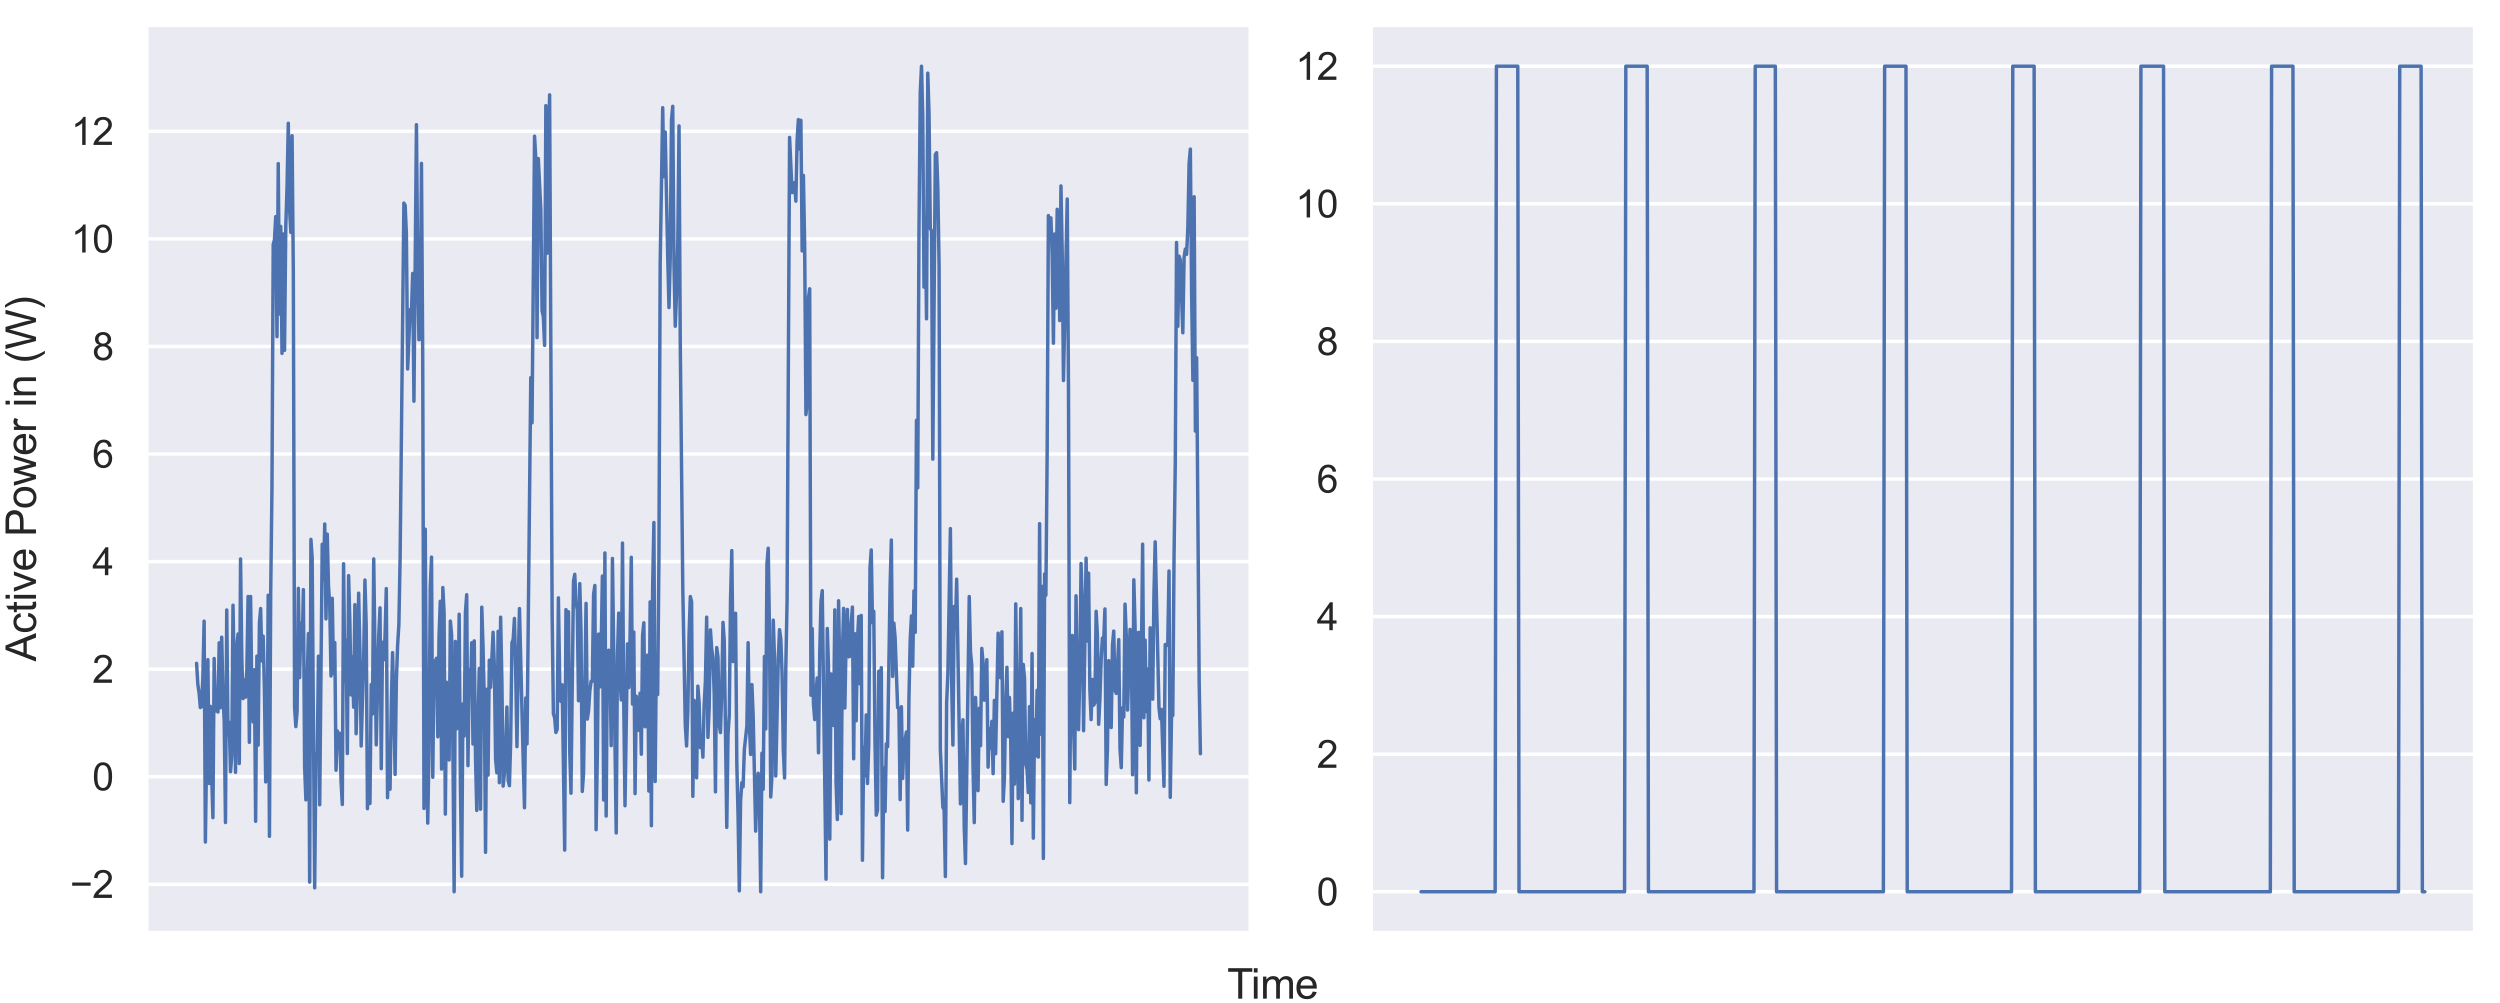 <?xml version="1.0" encoding="utf-8" standalone="no"?>
<!DOCTYPE svg PUBLIC "-//W3C//DTD SVG 1.1//EN"
  "http://www.w3.org/Graphics/SVG/1.1/DTD/svg11.dtd">
<svg height="289.556pt" version="1.1" viewBox="0 0 721.518 289.556" width="721.518pt" xmlns="http://www.w3.org/2000/svg" xmlns:xlink="http://www.w3.org/1999/xlink">
 <defs>
  <style type="text/css">*{stroke-linecap:butt;stroke-linejoin:round;}</style>
 </defs>
 <g id="figure_1">
  <g id="patch_1">
   <path d="M 0 289.556 
L 721.518 289.556 
L 721.518 0 
L 0 0 
z
" style="fill:#ffffff;"/>
  </g>
  <g id="axes_1">
   <g id="patch_2">
    <path d="M 42.248 269.28 
L 360.933 269.28 
L 360.933 7.2 
L 42.248 7.2 
z
" style="fill:#eaeaf2;"/>
   </g>
   <g id="matplotlib.axis_1"/>
   <g id="matplotlib.axis_2">
    <g id="ytick_1">
     <g id="line2d_1">
      <path clip-path="url(#pe429fa83be)" d="M 42.248 255.205 
L 360.933 255.205 
" style="fill:none;stroke:#ffffff;stroke-linecap:round;"/>
     </g>
     <g id="text_1">
      <!-- −2 -->
      <g style="fill:#262626;" transform="translate(20.206 259.142)scale(0.11 -0.11)">
       <defs>
        <path d="M 3381 1997 
L 356 1997 
L 356 2522 
L 3381 2522 
L 3381 1997 
z
" id="ArialMT-2212" transform="scale(0.016)"/>
        <path d="M 3222 541 
L 3222 0 
L 194 0 
Q 188 203 259 391 
Q 375 700 629 1000 
Q 884 1300 1366 1694 
Q 2113 2306 2375 2664 
Q 2638 3022 2638 3341 
Q 2638 3675 2398 3904 
Q 2159 4134 1775 4134 
Q 1369 4134 1125 3890 
Q 881 3647 878 3216 
L 300 3275 
Q 359 3922 746 4261 
Q 1134 4600 1788 4600 
Q 2447 4600 2831 4234 
Q 3216 3869 3216 3328 
Q 3216 3053 3103 2787 
Q 2991 2522 2730 2228 
Q 2469 1934 1863 1422 
Q 1356 997 1212 845 
Q 1069 694 975 541 
L 3222 541 
z
" id="ArialMT-32" transform="scale(0.016)"/>
       </defs>
       <use xlink:href="#ArialMT-2212"/>
       <use x="58.398" xlink:href="#ArialMT-32"/>
      </g>
     </g>
    </g>
    <g id="ytick_2">
     <g id="line2d_2">
      <path clip-path="url(#pe429fa83be)" d="M 42.248 224.161 
L 360.933 224.161 
" style="fill:none;stroke:#ffffff;stroke-linecap:round;"/>
     </g>
     <g id="text_2">
      <!-- 0 -->
      <g style="fill:#262626;" transform="translate(26.631 228.098)scale(0.11 -0.11)">
       <defs>
        <path d="M 266 2259 
Q 266 3072 433 3567 
Q 600 4063 929 4331 
Q 1259 4600 1759 4600 
Q 2128 4600 2406 4451 
Q 2684 4303 2865 4023 
Q 3047 3744 3150 3342 
Q 3253 2941 3253 2259 
Q 3253 1453 3087 958 
Q 2922 463 2592 192 
Q 2263 -78 1759 -78 
Q 1097 -78 719 397 
Q 266 969 266 2259 
z
M 844 2259 
Q 844 1131 1108 757 
Q 1372 384 1759 384 
Q 2147 384 2411 759 
Q 2675 1134 2675 2259 
Q 2675 3391 2411 3762 
Q 2147 4134 1753 4134 
Q 1366 4134 1134 3806 
Q 844 3388 844 2259 
z
" id="ArialMT-30" transform="scale(0.016)"/>
       </defs>
       <use xlink:href="#ArialMT-30"/>
      </g>
     </g>
    </g>
    <g id="ytick_3">
     <g id="line2d_3">
      <path clip-path="url(#pe429fa83be)" d="M 42.248 193.117 
L 360.933 193.117 
" style="fill:none;stroke:#ffffff;stroke-linecap:round;"/>
     </g>
     <g id="text_3">
      <!-- 2 -->
      <g style="fill:#262626;" transform="translate(26.631 197.054)scale(0.11 -0.11)">
       <use xlink:href="#ArialMT-32"/>
      </g>
     </g>
    </g>
    <g id="ytick_4">
     <g id="line2d_4">
      <path clip-path="url(#pe429fa83be)" d="M 42.248 162.073 
L 360.933 162.073 
" style="fill:none;stroke:#ffffff;stroke-linecap:round;"/>
     </g>
     <g id="text_4">
      <!-- 4 -->
      <g style="fill:#262626;" transform="translate(26.631 166.01)scale(0.11 -0.11)">
       <defs>
        <path d="M 2069 0 
L 2069 1097 
L 81 1097 
L 81 1613 
L 2172 4581 
L 2631 4581 
L 2631 1613 
L 3250 1613 
L 3250 1097 
L 2631 1097 
L 2631 0 
L 2069 0 
z
M 2069 1613 
L 2069 3678 
L 634 1613 
L 2069 1613 
z
" id="ArialMT-34" transform="scale(0.016)"/>
       </defs>
       <use xlink:href="#ArialMT-34"/>
      </g>
     </g>
    </g>
    <g id="ytick_5">
     <g id="line2d_5">
      <path clip-path="url(#pe429fa83be)" d="M 42.248 131.029 
L 360.933 131.029 
" style="fill:none;stroke:#ffffff;stroke-linecap:round;"/>
     </g>
     <g id="text_5">
      <!-- 6 -->
      <g style="fill:#262626;" transform="translate(26.631 134.966)scale(0.11 -0.11)">
       <defs>
        <path d="M 3184 3459 
L 2625 3416 
Q 2550 3747 2413 3897 
Q 2184 4138 1850 4138 
Q 1581 4138 1378 3988 
Q 1113 3794 959 3422 
Q 806 3050 800 2363 
Q 1003 2672 1297 2822 
Q 1591 2972 1913 2972 
Q 2475 2972 2870 2558 
Q 3266 2144 3266 1488 
Q 3266 1056 3080 686 
Q 2894 316 2569 119 
Q 2244 -78 1831 -78 
Q 1128 -78 684 439 
Q 241 956 241 2144 
Q 241 3472 731 4075 
Q 1159 4600 1884 4600 
Q 2425 4600 2770 4297 
Q 3116 3994 3184 3459 
z
M 888 1484 
Q 888 1194 1011 928 
Q 1134 663 1356 523 
Q 1578 384 1822 384 
Q 2178 384 2434 671 
Q 2691 959 2691 1453 
Q 2691 1928 2437 2201 
Q 2184 2475 1800 2475 
Q 1419 2475 1153 2201 
Q 888 1928 888 1484 
z
" id="ArialMT-36" transform="scale(0.016)"/>
       </defs>
       <use xlink:href="#ArialMT-36"/>
      </g>
     </g>
    </g>
    <g id="ytick_6">
     <g id="line2d_6">
      <path clip-path="url(#pe429fa83be)" d="M 42.248 99.985 
L 360.933 99.985 
" style="fill:none;stroke:#ffffff;stroke-linecap:round;"/>
     </g>
     <g id="text_6">
      <!-- 8 -->
      <g style="fill:#262626;" transform="translate(26.631 103.922)scale(0.11 -0.11)">
       <defs>
        <path d="M 1131 2484 
Q 781 2613 612 2850 
Q 444 3088 444 3419 
Q 444 3919 803 4259 
Q 1163 4600 1759 4600 
Q 2359 4600 2725 4251 
Q 3091 3903 3091 3403 
Q 3091 3084 2923 2848 
Q 2756 2613 2416 2484 
Q 2838 2347 3058 2040 
Q 3278 1734 3278 1309 
Q 3278 722 2862 322 
Q 2447 -78 1769 -78 
Q 1091 -78 675 323 
Q 259 725 259 1325 
Q 259 1772 486 2073 
Q 713 2375 1131 2484 
z
M 1019 3438 
Q 1019 3113 1228 2906 
Q 1438 2700 1772 2700 
Q 2097 2700 2305 2904 
Q 2513 3109 2513 3406 
Q 2513 3716 2298 3927 
Q 2084 4138 1766 4138 
Q 1444 4138 1231 3931 
Q 1019 3725 1019 3438 
z
M 838 1322 
Q 838 1081 952 856 
Q 1066 631 1291 507 
Q 1516 384 1775 384 
Q 2178 384 2440 643 
Q 2703 903 2703 1303 
Q 2703 1709 2433 1975 
Q 2163 2241 1756 2241 
Q 1359 2241 1098 1978 
Q 838 1716 838 1322 
z
" id="ArialMT-38" transform="scale(0.016)"/>
       </defs>
       <use xlink:href="#ArialMT-38"/>
      </g>
     </g>
    </g>
    <g id="ytick_7">
     <g id="line2d_7">
      <path clip-path="url(#pe429fa83be)" d="M 42.248 68.941 
L 360.933 68.941 
" style="fill:none;stroke:#ffffff;stroke-linecap:round;"/>
     </g>
     <g id="text_7">
      <!-- 10 -->
      <g style="fill:#262626;" transform="translate(20.514 72.878)scale(0.11 -0.11)">
       <defs>
        <path d="M 2384 0 
L 1822 0 
L 1822 3584 
Q 1619 3391 1289 3197 
Q 959 3003 697 2906 
L 697 3450 
Q 1169 3672 1522 3987 
Q 1875 4303 2022 4600 
L 2384 4600 
L 2384 0 
z
" id="ArialMT-31" transform="scale(0.016)"/>
       </defs>
       <use xlink:href="#ArialMT-31"/>
       <use x="55.615" xlink:href="#ArialMT-30"/>
      </g>
     </g>
    </g>
    <g id="ytick_8">
     <g id="line2d_8">
      <path clip-path="url(#pe429fa83be)" d="M 42.248 37.897 
L 360.933 37.897 
" style="fill:none;stroke:#ffffff;stroke-linecap:round;"/>
     </g>
     <g id="text_8">
      <!-- 12 -->
      <g style="fill:#262626;" transform="translate(20.514 41.834)scale(0.11 -0.11)">
       <use xlink:href="#ArialMT-31"/>
       <use x="55.615" xlink:href="#ArialMT-32"/>
      </g>
     </g>
    </g>
   </g>
   <g id="line2d_9">
    <path clip-path="url(#pe429fa83be)" d="M 56.734 191.439 
L 57.096 197.503 
L 57.459 199.973 
L 57.822 204.205 
L 58.184 203.936 
L 58.547 195.349 
L 58.909 179.272 
L 59.272 243.014 
L 59.997 190.392 
L 60.36 226.123 
L 60.722 203.866 
L 61.085 223.612 
L 61.448 235.98 
L 61.81 190.046 
L 62.173 205.214 
L 62.535 201.395 
L 62.898 205.499 
L 63.261 185.512 
L 63.623 204.255 
L 63.986 183.912 
L 64.348 200.191 
L 64.711 208.31 
L 65.074 237.391 
L 65.436 176.054 
L 65.799 212.157 
L 66.161 208.438 
L 66.524 222.724 
L 66.887 218.098 
L 67.249 174.681 
L 67.612 194.705 
L 67.974 222.901 
L 68.337 186.84 
L 68.7 182.972 
L 69.062 220.351 
L 69.425 161.31 
L 69.787 189.988 
L 70.15 201.621 
L 70.513 196.233 
L 70.875 201.191 
L 71.238 193.359 
L 71.6 172.143 
L 71.963 214.244 
L 72.325 172.151 
L 72.688 201.656 
L 73.051 208.37 
L 73.413 193.295 
L 73.776 237.037 
L 74.138 189.371 
L 74.501 215.056 
L 74.864 179.904 
L 75.226 175.623 
L 75.589 190.762 
L 75.951 183.599 
L 76.314 199.247 
L 76.677 225.664 
L 77.039 222.131 
L 77.402 171.797 
L 77.764 241.36 
L 78.127 170.837 
L 78.49 141.012 
L 78.852 70.566 
L 79.215 69.21 
L 79.577 62.509 
L 79.94 97.162 
L 80.303 47.212 
L 80.665 90.646 
L 81.028 65.345 
L 81.39 101.985 
L 81.753 67.525 
L 82.116 101.105 
L 82.478 65.352 
L 82.841 53.915 
L 83.203 35.575 
L 83.566 60.214 
L 83.929 67.051 
L 84.291 39.175 
L 84.654 78.544 
L 85.016 204.091 
L 85.379 209.702 
L 85.742 205.457 
L 86.104 169.8 
L 86.467 195.568 
L 86.829 179.85 
L 87.192 187.66 
L 87.554 170.162 
L 87.917 221.389 
L 88.28 230.847 
L 88.642 196.61 
L 89.005 182.839 
L 89.367 254.578 
L 89.73 155.673 
L 90.093 161.068 
L 90.818 256.237 
L 91.18 217.562 
L 91.543 219.235 
L 91.906 189.374 
L 92.268 232.269 
L 92.993 157.081 
L 93.356 167.246 
L 93.719 151.23 
L 94.081 178.616 
L 94.444 154.159 
L 94.806 169.019 
L 95.169 174.933 
L 95.532 195.099 
L 95.894 172.673 
L 96.257 194.351 
L 96.619 185.459 
L 96.982 222.295 
L 97.345 210.937 
L 97.707 212.919 
L 98.07 211.622 
L 98.432 225.601 
L 98.795 232.183 
L 99.158 162.709 
L 99.52 196.624 
L 99.883 184.808 
L 100.245 217.459 
L 100.608 166.134 
L 100.971 179.343 
L 101.333 200.567 
L 101.696 189.498 
L 102.058 204.093 
L 102.421 174.515 
L 102.783 211.763 
L 103.146 197.711 
L 103.509 171.196 
L 103.871 188.051 
L 104.234 215.302 
L 104.959 189.684 
L 105.322 167.408 
L 105.684 180.256 
L 106.047 233.383 
L 106.409 223.36 
L 106.772 231.891 
L 107.135 197.557 
L 107.497 206.073 
L 107.86 161.317 
L 108.585 214.973 
L 109.31 183.494 
L 109.673 175.434 
L 110.035 221.832 
L 110.398 185.352 
L 110.761 190.412 
L 111.123 183.691 
L 111.486 169.865 
L 111.848 230.22 
L 112.211 214.438 
L 112.574 227.764 
L 112.936 203.04 
L 113.299 188.354 
L 113.661 202.856 
L 114.024 223.507 
L 114.387 196.868 
L 114.749 186.316 
L 115.112 180.311 
L 115.474 161.177 
L 116.562 58.617 
L 116.925 59.246 
L 117.287 67.62 
L 117.65 106.492 
L 118.375 89.333 
L 118.738 90.723 
L 119.1 78.917 
L 119.463 115.796 
L 120.188 35.987 
L 120.551 76.935 
L 120.913 98.059 
L 121.276 97.825 
L 121.638 47.145 
L 122.001 103.615 
L 122.364 233.319 
L 122.726 152.734 
L 123.089 210.17 
L 123.451 237.558 
L 123.814 216.188 
L 124.177 169.528 
L 124.539 160.789 
L 124.902 224.332 
L 125.264 190.733 
L 125.627 190.907 
L 125.99 189.978 
L 126.352 212.652 
L 126.715 183.374 
L 127.077 173.529 
L 127.44 221.952 
L 127.803 169.578 
L 128.165 176.748 
L 128.528 234.957 
L 128.89 196.911 
L 129.253 200.432 
L 129.616 219.329 
L 129.978 179.243 
L 130.341 183.252 
L 130.703 215.299 
L 131.066 257.361 
L 131.429 185.121 
L 131.791 210.345 
L 132.154 205.861 
L 132.516 177.277 
L 132.879 226.48 
L 133.241 252.886 
L 133.604 203.157 
L 133.967 212.432 
L 134.329 176.678 
L 134.692 171.639 
L 135.054 220.971 
L 135.417 193.234 
L 135.78 200.625 
L 136.142 185.507 
L 136.505 214.725 
L 136.867 184.959 
L 137.23 218.546 
L 137.593 233.9 
L 137.955 208.783 
L 138.318 192.909 
L 138.68 233.534 
L 139.043 175.23 
L 139.406 186.602 
L 139.768 202.208 
L 140.131 245.985 
L 140.493 198.909 
L 140.856 223.704 
L 141.219 190.547 
L 141.581 198.378 
L 142.306 182.479 
L 142.669 192.307 
L 143.032 219.141 
L 143.394 223.033 
L 143.757 182.195 
L 144.119 225.886 
L 144.482 178.125 
L 144.845 196.288 
L 145.207 226.872 
L 145.57 223.279 
L 145.932 216.789 
L 146.295 204.053 
L 146.658 225.261 
L 147.02 226.763 
L 147.383 214.04 
L 147.745 185.542 
L 148.108 184.536 
L 148.47 178.488 
L 148.833 194.211 
L 149.196 215.492 
L 149.558 191.769 
L 149.921 175.634 
L 151.009 219.881 
L 151.371 233.12 
L 151.734 201.441 
L 152.096 214.71 
L 153.184 108.976 
L 153.547 122.025 
L 154.272 39.306 
L 154.635 45.725 
L 154.997 97.445 
L 155.36 45.776 
L 156.085 60.483 
L 156.448 89.649 
L 156.81 91.337 
L 157.173 99.674 
L 157.535 30.485 
L 157.898 73.091 
L 158.261 44.764 
L 158.623 27.371 
L 159.348 177.196 
L 159.711 206.012 
L 160.074 207.141 
L 160.436 211.394 
L 160.799 210.485 
L 161.161 172.552 
L 161.524 196.549 
L 161.887 202.445 
L 162.249 197.65 
L 162.974 245.347 
L 163.337 175.931 
L 163.699 179.156 
L 164.062 176.561 
L 164.425 216.838 
L 164.787 228.931 
L 165.512 167.776 
L 165.875 165.752 
L 166.238 173.672 
L 166.6 176.054 
L 166.963 202.238 
L 167.325 168.44 
L 167.688 182.438 
L 168.051 228.405 
L 168.413 223.251 
L 169.138 174.141 
L 169.501 207.535 
L 169.864 205.095 
L 170.226 199.412 
L 170.589 196.62 
L 170.951 196.617 
L 171.314 171.528 
L 171.677 168.977 
L 172.039 239.453 
L 172.402 217.756 
L 172.764 182.999 
L 173.127 198.255 
L 173.49 187.835 
L 173.852 166.255 
L 174.215 230.886 
L 174.577 159.591 
L 174.94 235.525 
L 175.303 187.986 
L 175.665 187.654 
L 176.028 190.882 
L 176.39 215.193 
L 176.753 161.174 
L 177.841 240.403 
L 178.203 189.303 
L 178.566 176.946 
L 178.928 195.44 
L 179.291 202.002 
L 179.654 156.733 
L 180.016 202.719 
L 180.379 232.54 
L 181.104 185.831 
L 181.467 198.432 
L 181.829 184.303 
L 182.192 160.838 
L 182.554 203.204 
L 182.917 182.421 
L 183.28 229.04 
L 183.642 200.941 
L 184.005 206.825 
L 184.367 210.778 
L 184.73 200.062 
L 185.093 217.669 
L 185.455 183.345 
L 185.818 179.744 
L 186.18 209.747 
L 186.543 206.712 
L 186.906 189.067 
L 187.268 228.314 
L 187.631 173.718 
L 187.993 238.305 
L 188.356 169.397 
L 188.719 150.792 
L 189.081 225.542 
L 189.444 188.756 
L 189.806 200.448 
L 190.169 161.493 
L 190.532 76.095 
L 191.257 31.079 
L 191.619 50.989 
L 191.982 38.097 
L 192.707 74.056 
L 193.07 88.765 
L 193.432 74.573 
L 193.795 34.698 
L 194.157 30.678 
L 194.52 76.312 
L 194.883 94.151 
L 195.245 84.957 
L 195.608 70.724 
L 195.97 36.344 
L 196.333 99.42 
L 197.058 169.977 
L 197.783 209.368 
L 198.146 215.298 
L 198.509 205.368 
L 198.871 183.076 
L 199.234 172.161 
L 199.596 173.636 
L 199.959 229.822 
L 200.322 202.126 
L 200.684 204.837 
L 201.047 224.489 
L 201.409 198.031 
L 201.772 202.911 
L 202.135 215.775 
L 202.497 212.258 
L 202.86 218.526 
L 203.222 203.627 
L 203.585 196.59 
L 203.948 178.116 
L 204.31 212.809 
L 204.673 204.24 
L 205.035 181.777 
L 205.398 187.301 
L 205.761 189.68 
L 206.123 200.279 
L 206.486 228.537 
L 206.848 186.894 
L 207.211 189.658 
L 207.574 209.419 
L 207.936 211.431 
L 208.299 199.216 
L 208.661 179.629 
L 209.024 184.97 
L 209.749 238.791 
L 210.112 211.999 
L 210.474 206.315 
L 210.837 172.937 
L 211.199 158.904 
L 211.562 190.924 
L 212.287 176.98 
L 212.65 220.428 
L 213.012 235.602 
L 213.375 257.109 
L 213.738 231.074 
L 214.1 225.894 
L 214.463 227.077 
L 214.825 216.286 
L 215.551 209.527 
L 215.913 185.482 
L 216.276 209.46 
L 216.638 217.74 
L 217.001 197.574 
L 217.364 206.442 
L 218.089 239.864 
L 218.451 227.781 
L 218.814 223.172 
L 219.177 230.707 
L 219.539 257.367 
L 219.902 217.375 
L 220.264 227.788 
L 220.627 189.465 
L 220.99 210.384 
L 221.352 162.677 
L 221.715 158.223 
L 222.077 182.237 
L 222.44 230.006 
L 222.803 223.755 
L 223.165 178.985 
L 223.528 190 
L 223.89 223.969 
L 224.616 190.079 
L 224.978 181.737 
L 225.341 184.358 
L 225.703 194.133 
L 226.066 216.3 
L 226.428 224.528 
L 226.791 192.333 
L 227.154 173.574 
L 227.879 39.66 
L 228.604 55.598 
L 228.967 55.4 
L 229.329 52.69 
L 229.692 58.046 
L 230.054 40.437 
L 230.417 34.51 
L 230.78 43.011 
L 231.142 34.721 
L 231.505 72.424 
L 231.867 50.616 
L 232.23 70.584 
L 232.593 119.647 
L 232.955 116.079 
L 233.318 86.073 
L 233.68 83.351 
L 234.043 200.646 
L 234.406 181.429 
L 234.768 203.153 
L 235.131 207.674 
L 235.493 200.191 
L 235.856 195.673 
L 236.219 217.266 
L 236.581 188.21 
L 236.944 173.519 
L 237.306 170.47 
L 238.394 253.731 
L 238.757 181.389 
L 239.119 192.642 
L 239.482 242.179 
L 239.845 194.518 
L 240.207 196.992 
L 240.57 209.378 
L 240.932 176.015 
L 241.295 225.795 
L 241.657 236.514 
L 242.02 173.382 
L 242.383 194.366 
L 242.745 234.817 
L 243.108 189.227 
L 243.47 175.579 
L 243.833 204.336 
L 244.196 184.401 
L 244.558 175.899 
L 244.921 189.559 
L 245.283 189.406 
L 245.646 180.375 
L 246.009 175.205 
L 246.371 218.984 
L 246.734 182.913 
L 247.096 208.022 
L 247.459 184.951 
L 247.822 177.93 
L 248.184 197.375 
L 248.547 177.616 
L 248.909 248.279 
L 249.272 215.725 
L 249.635 223.887 
L 249.997 206.338 
L 250.36 226.122 
L 250.722 215.043 
L 251.085 163.861 
L 251.448 158.719 
L 251.81 179.734 
L 252.173 176.442 
L 252.535 214.44 
L 252.898 235.261 
L 253.261 233.869 
L 253.623 193.705 
L 253.986 202.59 
L 254.348 192.688 
L 254.711 253.323 
L 255.074 221.624 
L 255.436 234.202 
L 255.799 214.693 
L 256.161 215.531 
L 256.886 169.164 
L 257.249 155.863 
L 257.612 195.216 
L 257.974 179.834 
L 258.337 184.089 
L 259.062 204.227 
L 259.425 204.344 
L 259.787 230.776 
L 260.15 203.969 
L 260.512 224.672 
L 260.875 214.205 
L 261.238 213.392 
L 261.6 211.259 
L 261.963 239.565 
L 262.325 201.693 
L 262.688 184.718 
L 263.051 177.766 
L 263.413 192.258 
L 263.776 170.524 
L 264.138 182.501 
L 264.501 121.291 
L 264.864 140.806 
L 265.226 66.345 
L 265.589 26.877 
L 265.951 19.113 
L 266.314 33.801 
L 266.677 82.865 
L 267.039 62.612 
L 267.402 92.007 
L 267.764 21.111 
L 268.127 32.968 
L 268.49 65.919 
L 268.852 66.716 
L 269.215 132.511 
L 269.94 44.606 
L 270.303 44.071 
L 270.665 54.336 
L 271.028 76.885 
L 271.39 216.242 
L 272.115 232.941 
L 272.478 233.742 
L 272.841 252.968 
L 273.203 202.922 
L 273.566 194.215 
L 274.291 152.558 
L 274.654 196.931 
L 275.016 215.023 
L 275.379 175.038 
L 275.741 181.505 
L 276.104 167.157 
L 277.192 232.014 
L 277.554 212.908 
L 277.917 207.735 
L 278.28 238.653 
L 278.642 249.22 
L 279.73 172.163 
L 280.093 188.156 
L 280.455 191.987 
L 280.818 221.257 
L 281.18 237.413 
L 281.543 201.279 
L 281.906 210.678 
L 282.268 228.176 
L 282.631 204.425 
L 282.993 215.191 
L 283.356 187.135 
L 283.719 191.217 
L 284.081 202.076 
L 284.444 198.452 
L 284.806 190.393 
L 285.169 221.4 
L 285.532 210.283 
L 285.894 215.965 
L 286.257 208.17 
L 286.619 223.288 
L 286.982 202.147 
L 287.344 217.538 
L 288.07 182.732 
L 288.432 193.408 
L 288.795 195.637 
L 289.157 182.339 
L 289.52 231.262 
L 289.883 224.491 
L 290.245 202.902 
L 290.608 192.589 
L 290.97 212.601 
L 291.333 201.291 
L 291.696 213.488 
L 292.058 243.459 
L 292.421 205.806 
L 292.783 226.302 
L 293.146 174.284 
L 293.871 230.491 
L 294.234 209.48 
L 294.596 175.635 
L 294.959 236.757 
L 295.322 191.763 
L 295.684 195.797 
L 296.047 220.43 
L 296.409 221.977 
L 296.772 228.738 
L 297.135 203.934 
L 297.497 231.708 
L 297.86 188.613 
L 298.222 241.894 
L 298.585 207.723 
L 298.948 218.177 
L 299.31 199.224 
L 299.673 218.492 
L 300.035 151.13 
L 300.398 211.884 
L 300.761 169.235 
L 301.123 247.753 
L 301.486 165.643 
L 301.848 171.793 
L 302.211 131.512 
L 302.573 62.229 
L 302.936 66.365 
L 303.299 62.885 
L 303.661 73.742 
L 304.024 99.053 
L 304.386 67.523 
L 304.749 88.957 
L 305.112 60.403 
L 305.474 71.672 
L 305.837 92.511 
L 306.199 53.667 
L 306.562 72.99 
L 306.925 109.82 
L 308.012 57.44 
L 308.375 112.614 
L 308.738 231.651 
L 309.1 188.997 
L 309.463 183.396 
L 309.825 209.068 
L 310.188 221.948 
L 310.551 171.958 
L 310.913 198.221 
L 311.276 210.583 
L 311.638 194.362 
L 312.001 162.63 
L 312.364 174.319 
L 312.726 210.889 
L 313.451 161.097 
L 313.814 185.008 
L 314.177 165.421 
L 314.539 198.916 
L 314.902 207.69 
L 315.264 196.109 
L 315.627 203.534 
L 315.99 202.863 
L 316.352 176.429 
L 316.715 183.109 
L 317.077 209.034 
L 317.44 201.886 
L 317.802 190.303 
L 318.165 184.147 
L 318.528 185.071 
L 318.89 175.749 
L 319.253 226.397 
L 319.615 216.272 
L 319.978 190.657 
L 320.703 209.974 
L 321.066 186.244 
L 321.428 182.132 
L 321.791 199.289 
L 322.154 200.127 
L 322.879 184.587 
L 323.241 216.163 
L 323.604 221.547 
L 323.967 204.287 
L 324.329 206.928 
L 324.692 174.364 
L 325.054 183.48 
L 325.417 204.926 
L 326.142 181.643 
L 326.505 184.916 
L 326.867 223.607 
L 327.23 167.332 
L 327.593 180.828 
L 327.955 228.807 
L 328.318 182.663 
L 328.68 182.5 
L 329.043 215.122 
L 329.406 191.172 
L 329.768 157.049 
L 330.131 207.155 
L 330.493 184.736 
L 330.856 205.353 
L 331.219 193.094 
L 331.581 225.117 
L 331.944 181.183 
L 332.306 189.093 
L 332.669 201.784 
L 333.031 171.631 
L 333.394 156.394 
L 334.482 204.128 
L 334.844 207.425 
L 335.207 204.746 
L 335.932 226.93 
L 336.295 186.008 
L 336.657 186.316 
L 337.02 185.825 
L 337.383 164.795 
L 337.745 230.116 
L 338.108 206.895 
L 338.47 206.486 
L 338.833 160.966 
L 339.196 133.43 
L 339.558 69.987 
L 339.921 94.182 
L 340.283 73.929 
L 340.646 75.012 
L 341.371 96.039 
L 341.734 74.287 
L 342.096 71.888 
L 342.459 73.419 
L 342.822 65.685 
L 343.184 47.154 
L 343.547 43.033 
L 343.909 84.605 
L 344.272 109.774 
L 344.635 56.785 
L 344.997 124.418 
L 345.36 103.232 
L 346.085 196.531 
L 346.448 217.518 
L 346.448 217.518 
" style="fill:none;stroke:#4c72b0;stroke-linecap:round;"/>
   </g>
   <g id="patch_3">
    <path d="M 42.248 269.28 
L 42.248 7.2 
" style="fill:none;stroke:#ffffff;stroke-linecap:square;stroke-linejoin:miter;stroke-width:1.25;"/>
   </g>
   <g id="patch_4">
    <path d="M 360.933 269.28 
L 360.933 7.2 
" style="fill:none;stroke:#ffffff;stroke-linecap:square;stroke-linejoin:miter;stroke-width:1.25;"/>
   </g>
   <g id="patch_5">
    <path d="M 42.248 269.28 
L 360.933 269.28 
" style="fill:none;stroke:#ffffff;stroke-linecap:square;stroke-linejoin:miter;stroke-width:1.25;"/>
   </g>
   <g id="patch_6">
    <path d="M 42.248 7.2 
L 360.933 7.2 
" style="fill:none;stroke:#ffffff;stroke-linecap:square;stroke-linejoin:miter;stroke-width:1.25;"/>
   </g>
  </g>
  <g id="axes_2">
   <g id="patch_7">
    <path d="M 395.633 269.28 
L 714.318 269.28 
L 714.318 7.2 
L 395.633 7.2 
z
" style="fill:#eaeaf2;"/>
   </g>
   <g id="matplotlib.axis_3"/>
   <g id="matplotlib.axis_4">
    <g id="ytick_9">
     <g id="line2d_10">
      <path clip-path="url(#pdfc7103e20)" d="M 395.633 257.367 
L 714.318 257.367 
" style="fill:none;stroke:#ffffff;stroke-linecap:round;"/>
     </g>
     <g id="text_9">
      <!-- 0 -->
      <g style="fill:#262626;" transform="translate(380.016 261.304)scale(0.11 -0.11)">
       <use xlink:href="#ArialMT-30"/>
      </g>
     </g>
    </g>
    <g id="ytick_10">
     <g id="line2d_11">
      <path clip-path="url(#pdfc7103e20)" d="M 395.633 217.658 
L 714.318 217.658 
" style="fill:none;stroke:#ffffff;stroke-linecap:round;"/>
     </g>
     <g id="text_10">
      <!-- 2 -->
      <g style="fill:#262626;" transform="translate(380.016 221.595)scale(0.11 -0.11)">
       <use xlink:href="#ArialMT-32"/>
      </g>
     </g>
    </g>
    <g id="ytick_11">
     <g id="line2d_12">
      <path clip-path="url(#pdfc7103e20)" d="M 395.633 177.949 
L 714.318 177.949 
" style="fill:none;stroke:#ffffff;stroke-linecap:round;"/>
     </g>
     <g id="text_11">
      <!-- 4 -->
      <g style="fill:#262626;" transform="translate(380.016 181.886)scale(0.11 -0.11)">
       <use xlink:href="#ArialMT-34"/>
      </g>
     </g>
    </g>
    <g id="ytick_12">
     <g id="line2d_13">
      <path clip-path="url(#pdfc7103e20)" d="M 395.633 138.24 
L 714.318 138.24 
" style="fill:none;stroke:#ffffff;stroke-linecap:round;"/>
     </g>
     <g id="text_12">
      <!-- 6 -->
      <g style="fill:#262626;" transform="translate(380.016 142.177)scale(0.11 -0.11)">
       <use xlink:href="#ArialMT-36"/>
      </g>
     </g>
    </g>
    <g id="ytick_13">
     <g id="line2d_14">
      <path clip-path="url(#pdfc7103e20)" d="M 395.633 98.531 
L 714.318 98.531 
" style="fill:none;stroke:#ffffff;stroke-linecap:round;"/>
     </g>
     <g id="text_13">
      <!-- 8 -->
      <g style="fill:#262626;" transform="translate(380.016 102.468)scale(0.11 -0.11)">
       <use xlink:href="#ArialMT-38"/>
      </g>
     </g>
    </g>
    <g id="ytick_14">
     <g id="line2d_15">
      <path clip-path="url(#pdfc7103e20)" d="M 395.633 58.822 
L 714.318 58.822 
" style="fill:none;stroke:#ffffff;stroke-linecap:round;"/>
     </g>
     <g id="text_14">
      <!-- 10 -->
      <g style="fill:#262626;" transform="translate(373.899 62.759)scale(0.11 -0.11)">
       <use xlink:href="#ArialMT-31"/>
       <use x="55.615" xlink:href="#ArialMT-30"/>
      </g>
     </g>
    </g>
    <g id="ytick_15">
     <g id="line2d_16">
      <path clip-path="url(#pdfc7103e20)" d="M 395.633 19.113 
L 714.318 19.113 
" style="fill:none;stroke:#ffffff;stroke-linecap:round;"/>
     </g>
     <g id="text_15">
      <!-- 12 -->
      <g style="fill:#262626;" transform="translate(373.899 23.05)scale(0.11 -0.11)">
       <use xlink:href="#ArialMT-31"/>
       <use x="55.615" xlink:href="#ArialMT-32"/>
      </g>
     </g>
    </g>
   </g>
   <g id="line2d_17">
    <path clip-path="url(#pdfc7103e20)" d="M 410.119 257.367 
L 431.512 257.367 
L 431.875 19.113 
L 438.039 19.113 
L 438.401 257.367 
L 468.859 257.367 
L 469.222 19.113 
L 475.386 19.113 
L 475.749 257.367 
L 506.207 257.367 
L 506.569 19.113 
L 512.371 19.113 
L 512.733 257.367 
L 543.554 257.367 
L 543.917 19.113 
L 550.081 19.113 
L 550.443 257.367 
L 580.539 257.367 
L 580.901 19.113 
L 587.065 19.113 
L 587.428 257.367 
L 617.523 257.367 
L 617.886 19.113 
L 624.413 19.113 
L 624.775 257.367 
L 655.233 257.367 
L 655.596 19.113 
L 661.76 19.113 
L 662.123 257.367 
L 692.218 257.367 
L 692.581 19.113 
L 698.745 19.113 
L 699.107 257.367 
L 699.833 257.367 
L 699.833 257.367 
" style="fill:none;stroke:#4c72b0;stroke-linecap:round;"/>
   </g>
   <g id="patch_8">
    <path d="M 395.633 269.28 
L 395.633 7.2 
" style="fill:none;stroke:#ffffff;stroke-linecap:square;stroke-linejoin:miter;stroke-width:1.25;"/>
   </g>
   <g id="patch_9">
    <path d="M 714.318 269.28 
L 714.318 7.2 
" style="fill:none;stroke:#ffffff;stroke-linecap:square;stroke-linejoin:miter;stroke-width:1.25;"/>
   </g>
   <g id="patch_10">
    <path d="M 395.633 269.28 
L 714.318 269.28 
" style="fill:none;stroke:#ffffff;stroke-linecap:square;stroke-linejoin:miter;stroke-width:1.25;"/>
   </g>
   <g id="patch_11">
    <path d="M 395.633 7.2 
L 714.318 7.2 
" style="fill:none;stroke:#ffffff;stroke-linecap:square;stroke-linejoin:miter;stroke-width:1.25;"/>
   </g>
  </g>
  <g id="text_16">
   <!-- Time -->
   <g style="fill:#262626;" transform="translate(354.171 288.222)scale(0.12 -0.12)">
    <defs>
     <path d="M 1659 0 
L 1659 4041 
L 150 4041 
L 150 4581 
L 3781 4581 
L 3781 4041 
L 2266 4041 
L 2266 0 
L 1659 0 
z
" id="ArialMT-54" transform="scale(0.016)"/>
     <path d="M 425 3934 
L 425 4581 
L 988 4581 
L 988 3934 
L 425 3934 
z
M 425 0 
L 425 3319 
L 988 3319 
L 988 0 
L 425 0 
z
" id="ArialMT-69" transform="scale(0.016)"/>
     <path d="M 422 0 
L 422 3319 
L 925 3319 
L 925 2853 
Q 1081 3097 1340 3245 
Q 1600 3394 1931 3394 
Q 2300 3394 2536 3241 
Q 2772 3088 2869 2813 
Q 3263 3394 3894 3394 
Q 4388 3394 4653 3120 
Q 4919 2847 4919 2278 
L 4919 0 
L 4359 0 
L 4359 2091 
Q 4359 2428 4304 2576 
Q 4250 2725 4106 2815 
Q 3963 2906 3769 2906 
Q 3419 2906 3187 2673 
Q 2956 2441 2956 1928 
L 2956 0 
L 2394 0 
L 2394 2156 
Q 2394 2531 2256 2718 
Q 2119 2906 1806 2906 
Q 1569 2906 1367 2781 
Q 1166 2656 1075 2415 
Q 984 2175 984 1722 
L 984 0 
L 422 0 
z
" id="ArialMT-6d" transform="scale(0.016)"/>
     <path d="M 2694 1069 
L 3275 997 
Q 3138 488 2766 206 
Q 2394 -75 1816 -75 
Q 1088 -75 661 373 
Q 234 822 234 1631 
Q 234 2469 665 2931 
Q 1097 3394 1784 3394 
Q 2450 3394 2872 2941 
Q 3294 2488 3294 1666 
Q 3294 1616 3291 1516 
L 816 1516 
Q 847 969 1125 678 
Q 1403 388 1819 388 
Q 2128 388 2347 550 
Q 2566 713 2694 1069 
z
M 847 1978 
L 2700 1978 
Q 2663 2397 2488 2606 
Q 2219 2931 1791 2931 
Q 1403 2931 1139 2672 
Q 875 2413 847 1978 
z
" id="ArialMT-65" transform="scale(0.016)"/>
    </defs>
    <use xlink:href="#ArialMT-54"/>
    <use x="57.334" xlink:href="#ArialMT-69"/>
    <use x="79.551" xlink:href="#ArialMT-6d"/>
    <use x="162.852" xlink:href="#ArialMT-65"/>
   </g>
  </g>
  <g id="text_17">
   <!-- Active Power in (W) -->
   <g style="fill:#262626;" transform="translate(10.383 190.914)rotate(-90)scale(0.12 -0.12)">
    <defs>
     <path d="M -9 0 
L 1750 4581 
L 2403 4581 
L 4278 0 
L 3588 0 
L 3053 1388 
L 1138 1388 
L 634 0 
L -9 0 
z
M 1313 1881 
L 2866 1881 
L 2388 3150 
Q 2169 3728 2063 4100 
Q 1975 3659 1816 3225 
L 1313 1881 
z
" id="ArialMT-41" transform="scale(0.016)"/>
     <path d="M 2588 1216 
L 3141 1144 
Q 3050 572 2676 248 
Q 2303 -75 1759 -75 
Q 1078 -75 664 370 
Q 250 816 250 1647 
Q 250 2184 428 2587 
Q 606 2991 970 3192 
Q 1334 3394 1763 3394 
Q 2303 3394 2647 3120 
Q 2991 2847 3088 2344 
L 2541 2259 
Q 2463 2594 2264 2762 
Q 2066 2931 1784 2931 
Q 1359 2931 1093 2626 
Q 828 2322 828 1663 
Q 828 994 1084 691 
Q 1341 388 1753 388 
Q 2084 388 2306 591 
Q 2528 794 2588 1216 
z
" id="ArialMT-63" transform="scale(0.016)"/>
     <path d="M 1650 503 
L 1731 6 
Q 1494 -44 1306 -44 
Q 1000 -44 831 53 
Q 663 150 594 308 
Q 525 466 525 972 
L 525 2881 
L 113 2881 
L 113 3319 
L 525 3319 
L 525 4141 
L 1084 4478 
L 1084 3319 
L 1650 3319 
L 1650 2881 
L 1084 2881 
L 1084 941 
Q 1084 700 1114 631 
Q 1144 563 1211 522 
Q 1278 481 1403 481 
Q 1497 481 1650 503 
z
" id="ArialMT-74" transform="scale(0.016)"/>
     <path d="M 1344 0 
L 81 3319 
L 675 3319 
L 1388 1331 
Q 1503 1009 1600 663 
Q 1675 925 1809 1294 
L 2547 3319 
L 3125 3319 
L 1869 0 
L 1344 0 
z
" id="ArialMT-76" transform="scale(0.016)"/>
     <path id="ArialMT-20" transform="scale(0.016)"/>
     <path d="M 494 0 
L 494 4581 
L 2222 4581 
Q 2678 4581 2919 4538 
Q 3256 4481 3484 4323 
Q 3713 4166 3852 3881 
Q 3991 3597 3991 3256 
Q 3991 2672 3619 2267 
Q 3247 1863 2275 1863 
L 1100 1863 
L 1100 0 
L 494 0 
z
M 1100 2403 
L 2284 2403 
Q 2872 2403 3119 2622 
Q 3366 2841 3366 3238 
Q 3366 3525 3220 3729 
Q 3075 3934 2838 4000 
Q 2684 4041 2272 4041 
L 1100 4041 
L 1100 2403 
z
" id="ArialMT-50" transform="scale(0.016)"/>
     <path d="M 213 1659 
Q 213 2581 725 3025 
Q 1153 3394 1769 3394 
Q 2453 3394 2887 2945 
Q 3322 2497 3322 1706 
Q 3322 1066 3130 698 
Q 2938 331 2570 128 
Q 2203 -75 1769 -75 
Q 1072 -75 642 372 
Q 213 819 213 1659 
z
M 791 1659 
Q 791 1022 1069 705 
Q 1347 388 1769 388 
Q 2188 388 2466 706 
Q 2744 1025 2744 1678 
Q 2744 2294 2464 2611 
Q 2184 2928 1769 2928 
Q 1347 2928 1069 2612 
Q 791 2297 791 1659 
z
" id="ArialMT-6f" transform="scale(0.016)"/>
     <path d="M 1034 0 
L 19 3319 
L 600 3319 
L 1128 1403 
L 1325 691 
Q 1338 744 1497 1375 
L 2025 3319 
L 2603 3319 
L 3100 1394 
L 3266 759 
L 3456 1400 
L 4025 3319 
L 4572 3319 
L 3534 0 
L 2950 0 
L 2422 1988 
L 2294 2553 
L 1622 0 
L 1034 0 
z
" id="ArialMT-77" transform="scale(0.016)"/>
     <path d="M 416 0 
L 416 3319 
L 922 3319 
L 922 2816 
Q 1116 3169 1280 3281 
Q 1444 3394 1641 3394 
Q 1925 3394 2219 3213 
L 2025 2691 
Q 1819 2813 1613 2813 
Q 1428 2813 1281 2702 
Q 1134 2591 1072 2394 
Q 978 2094 978 1738 
L 978 0 
L 416 0 
z
" id="ArialMT-72" transform="scale(0.016)"/>
     <path d="M 422 0 
L 422 3319 
L 928 3319 
L 928 2847 
Q 1294 3394 1984 3394 
Q 2284 3394 2536 3286 
Q 2788 3178 2913 3003 
Q 3038 2828 3088 2588 
Q 3119 2431 3119 2041 
L 3119 0 
L 2556 0 
L 2556 2019 
Q 2556 2363 2490 2533 
Q 2425 2703 2258 2804 
Q 2091 2906 1866 2906 
Q 1506 2906 1245 2678 
Q 984 2450 984 1813 
L 984 0 
L 422 0 
z
" id="ArialMT-6e" transform="scale(0.016)"/>
     <path d="M 1497 -1347 
Q 1031 -759 709 28 
Q 388 816 388 1659 
Q 388 2403 628 3084 
Q 909 3875 1497 4659 
L 1900 4659 
Q 1522 4009 1400 3731 
Q 1209 3300 1100 2831 
Q 966 2247 966 1656 
Q 966 153 1900 -1347 
L 1497 -1347 
z
" id="ArialMT-28" transform="scale(0.016)"/>
     <path d="M 1294 0 
L 78 4581 
L 700 4581 
L 1397 1578 
Q 1509 1106 1591 641 
Q 1766 1375 1797 1488 
L 2669 4581 
L 3400 4581 
L 4056 2263 
Q 4303 1400 4413 641 
Q 4500 1075 4641 1638 
L 5359 4581 
L 5969 4581 
L 4713 0 
L 4128 0 
L 3163 3491 
Q 3041 3928 3019 4028 
Q 2947 3713 2884 3491 
L 1913 0 
L 1294 0 
z
" id="ArialMT-57" transform="scale(0.016)"/>
     <path d="M 791 -1347 
L 388 -1347 
Q 1322 153 1322 1656 
Q 1322 2244 1188 2822 
Q 1081 3291 891 3722 
Q 769 4003 388 4659 
L 791 4659 
Q 1378 3875 1659 3084 
Q 1900 2403 1900 1659 
Q 1900 816 1576 28 
Q 1253 -759 791 -1347 
z
" id="ArialMT-29" transform="scale(0.016)"/>
    </defs>
    <use xlink:href="#ArialMT-41"/>
    <use x="66.699" xlink:href="#ArialMT-63"/>
    <use x="116.699" xlink:href="#ArialMT-74"/>
    <use x="144.482" xlink:href="#ArialMT-69"/>
    <use x="166.699" xlink:href="#ArialMT-76"/>
    <use x="216.699" xlink:href="#ArialMT-65"/>
    <use x="272.314" xlink:href="#ArialMT-20"/>
    <use x="300.098" xlink:href="#ArialMT-50"/>
    <use x="366.797" xlink:href="#ArialMT-6f"/>
    <use x="422.412" xlink:href="#ArialMT-77"/>
    <use x="494.629" xlink:href="#ArialMT-65"/>
    <use x="550.244" xlink:href="#ArialMT-72"/>
    <use x="583.545" xlink:href="#ArialMT-20"/>
    <use x="611.328" xlink:href="#ArialMT-69"/>
    <use x="633.545" xlink:href="#ArialMT-6e"/>
    <use x="689.16" xlink:href="#ArialMT-20"/>
    <use x="716.943" xlink:href="#ArialMT-28"/>
    <use x="750.244" xlink:href="#ArialMT-57"/>
    <use x="844.629" xlink:href="#ArialMT-29"/>
   </g>
  </g>
 </g>
 <defs>
  <clipPath id="pe429fa83be">
   <rect height="262.08" width="318.685" x="42.248" y="7.2"/>
  </clipPath>
  <clipPath id="pdfc7103e20">
   <rect height="262.08" width="318.685" x="395.633" y="7.2"/>
  </clipPath>
 </defs>
</svg>
